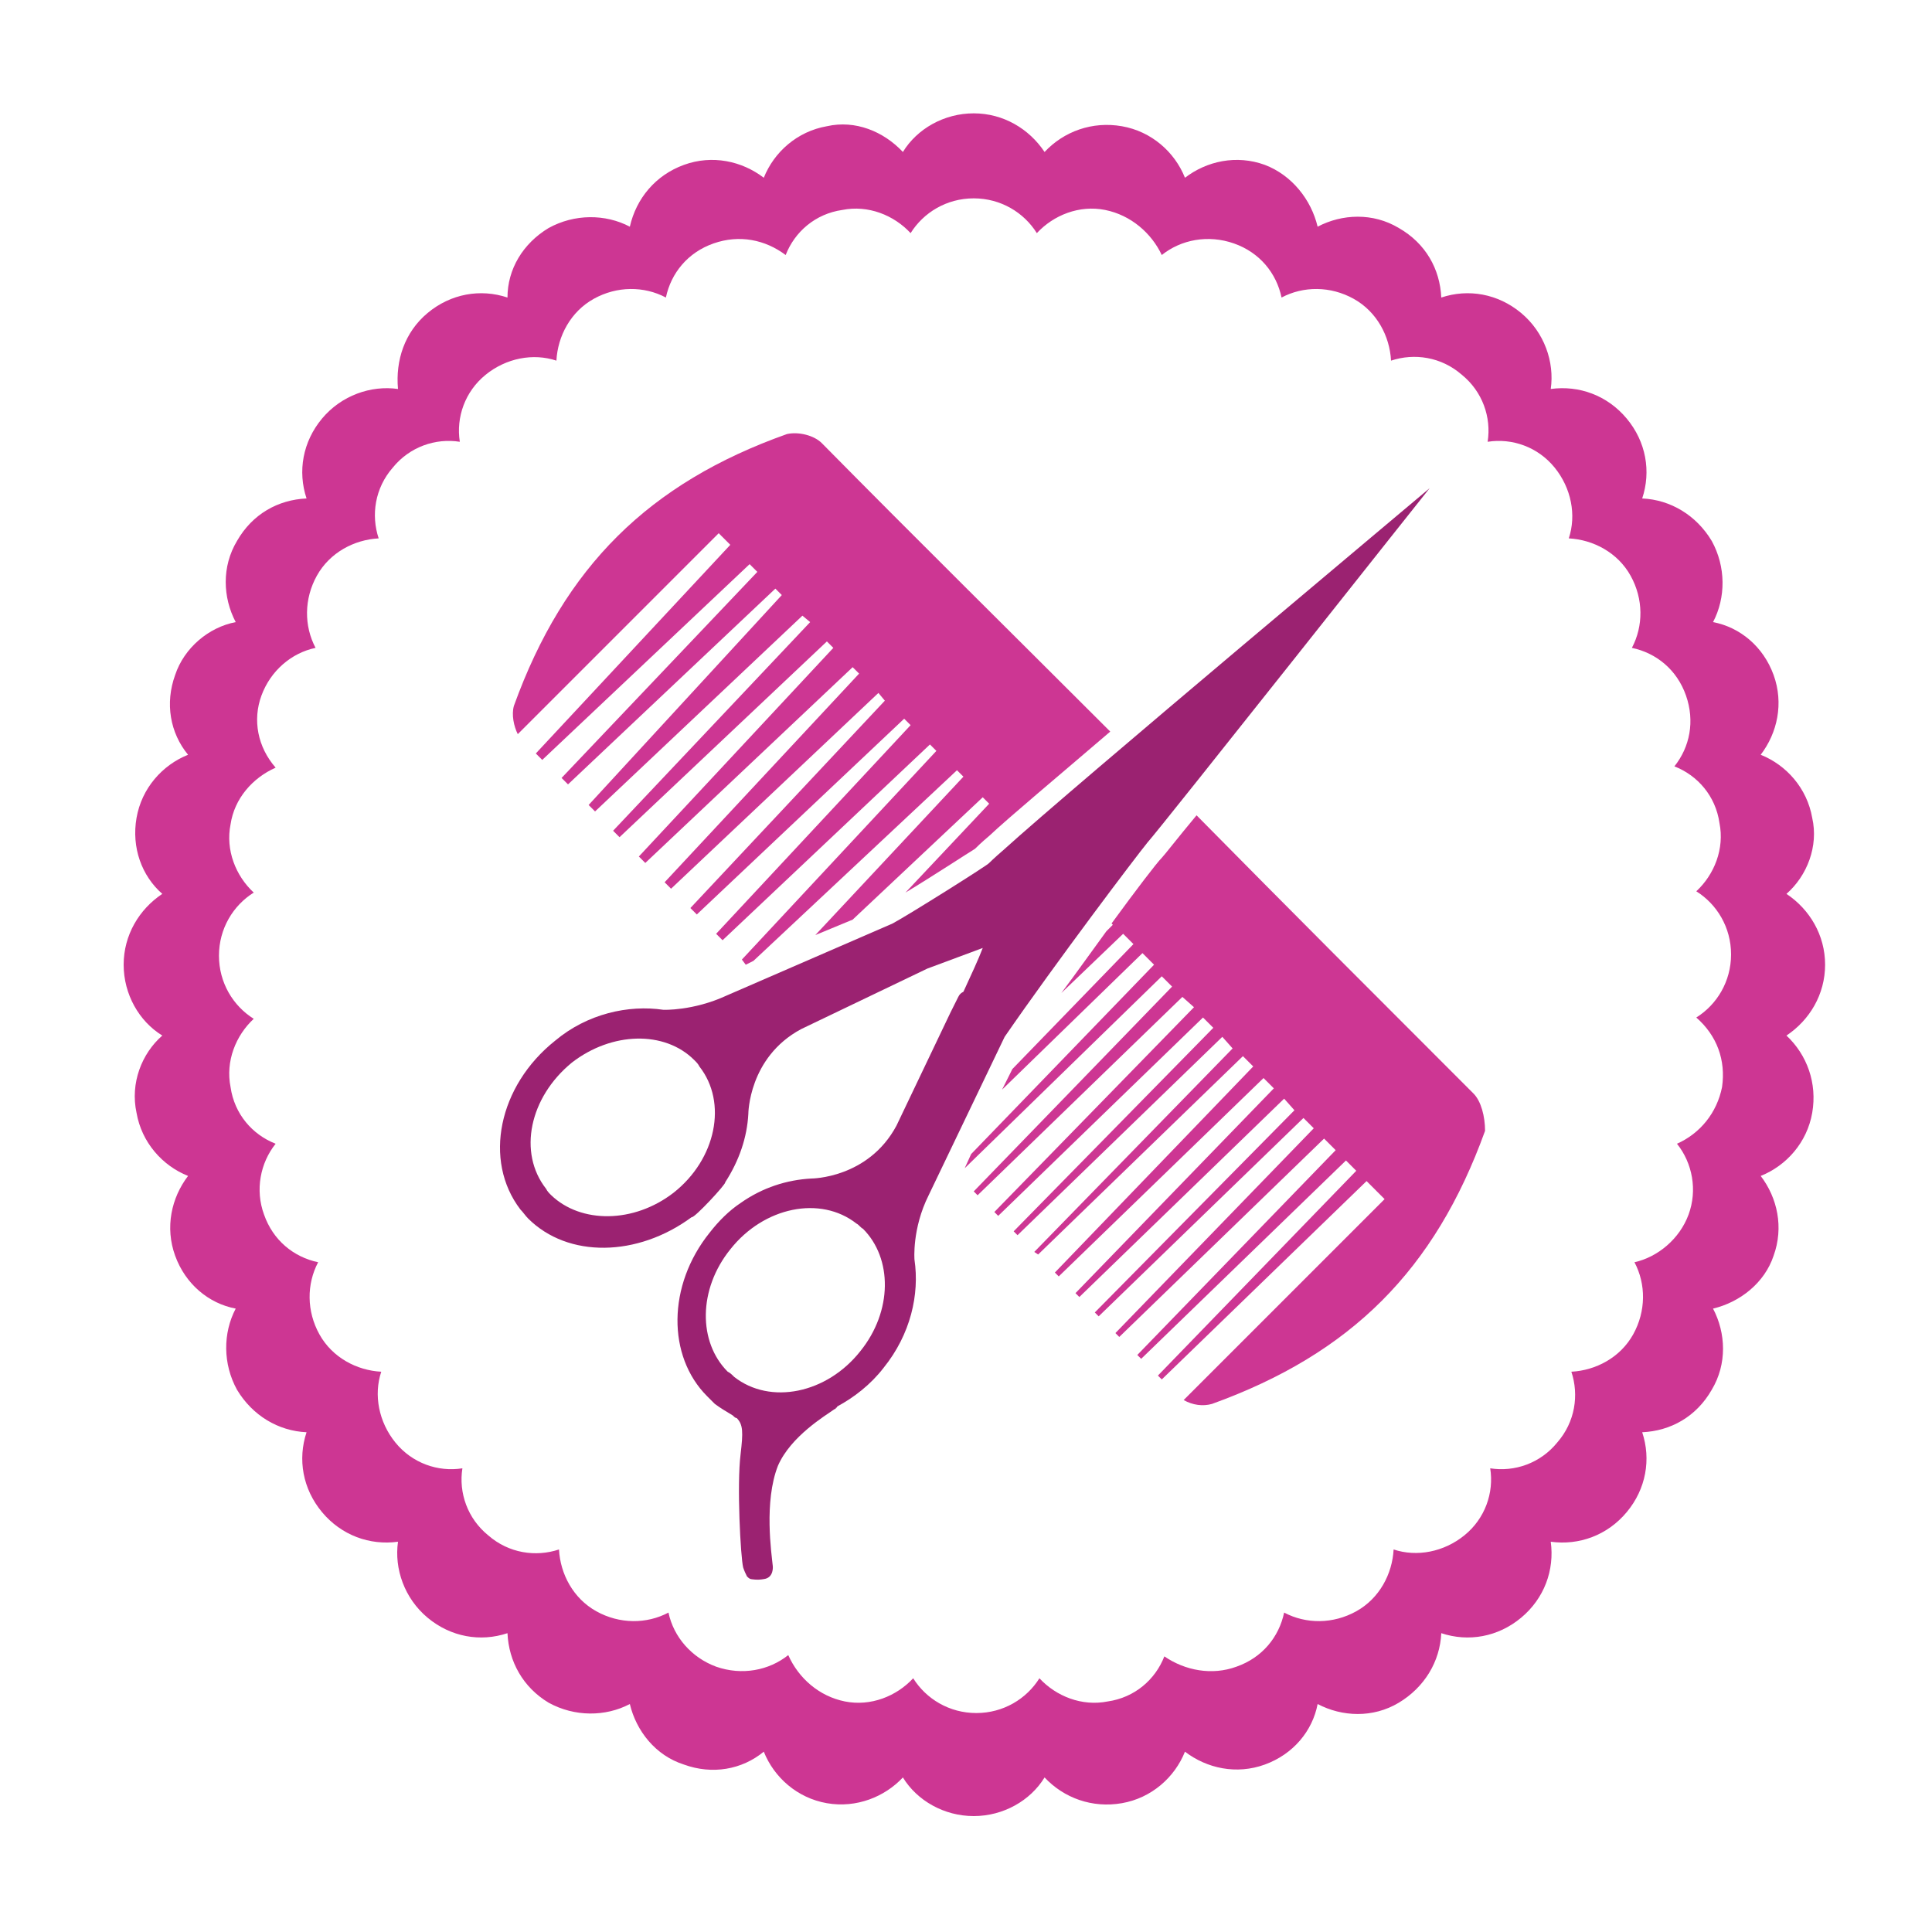 <?xml version="1.0" encoding="utf-8"?>
<!-- Generator: Adobe Illustrator 18.1.0, SVG Export Plug-In . SVG Version: 6.00 Build 0)  -->
<svg version="1.1" id="Layer_1" xmlns="http://www.w3.org/2000/svg" xmlns:xlink="http://www.w3.org/1999/xlink" x="0px" y="0px"
	 viewBox="0 0 150 150" enable-background="new 0 0 150 150" xml:space="preserve">
<g>
	<path fill="#CD3693" d="M141.7,74.9c0-2.3-1.2-4.3-3-5.5c1.6-1.4,2.5-3.7,2-5.9c-0.4-2.3-2-4.1-4-4.9c1.3-1.7,1.8-4,1-6.2
		c-0.8-2.2-2.6-3.7-4.7-4.1c1-1.9,1-4.3-0.1-6.3c-1.2-2-3.2-3.2-5.4-3.3c0.7-2.1,0.3-4.4-1.2-6.2c-1.5-1.8-3.7-2.6-5.9-2.3
		c0.3-2.1-0.5-4.4-2.3-5.9c-1.8-1.5-4.1-1.9-6.2-1.2c-0.1-2.2-1.2-4.2-3.3-5.4c-2-1.2-4.4-1.1-6.3-0.1c-0.5-2.1-2-4-4.1-4.8
		c-2.2-0.8-4.5-0.3-6.2,1c-0.8-2-2.6-3.6-4.9-4c-2.3-0.4-4.5,0.4-6,2c-1.2-1.8-3.2-3-5.5-3c-2.3,0-4.4,1.2-5.5,3
		c-1.5-1.6-3.7-2.5-5.9-2c-2.3,0.4-4.1,2-4.9,4c-1.7-1.3-4-1.8-6.2-1c-2.2,0.8-3.7,2.6-4.2,4.8c-1.9-1-4.3-1-6.3,0.1
		c-2,1.2-3.2,3.2-3.2,5.4c-2.1-0.7-4.4-0.3-6.2,1.2c-1.8,1.5-2.5,3.7-2.3,5.9c-2.1-0.3-4.4,0.5-5.9,2.3c-1.5,1.8-1.9,4.1-1.2,6.2
		c-2.2,0.1-4.2,1.2-5.4,3.3c-1.2,2-1.1,4.4-0.1,6.3c-2.1,0.4-4,2-4.7,4.1c-0.8,2.2-0.4,4.5,1,6.2c-2,0.8-3.6,2.6-4,4.9
		c-0.4,2.3,0.4,4.5,2,5.9c-1.8,1.2-3,3.2-3,5.5c0,2.3,1.2,4.4,3,5.5c-1.6,1.4-2.5,3.7-2,6c0.4,2.3,2,4.1,4,4.9c-1.3,1.7-1.8,4-1,6.2
		c0.8,2.2,2.6,3.7,4.7,4.1c-1,1.9-1,4.3,0.1,6.3c1.2,2,3.2,3.2,5.4,3.3c-0.7,2.1-0.3,4.4,1.2,6.2c1.5,1.8,3.7,2.6,5.9,2.3
		c-0.3,2.1,0.5,4.4,2.3,5.9c1.8,1.5,4.1,1.9,6.2,1.2c0.1,2.2,1.2,4.2,3.2,5.4c2,1.1,4.4,1.1,6.3,0.1c0.5,2.1,2,4,4.2,4.7
		c2.2,0.8,4.5,0.4,6.2-1c0.8,2,2.6,3.6,4.9,4c2.3,0.4,4.5-0.5,5.9-2c1.1,1.8,3.2,3,5.5,3c2.3,0,4.4-1.2,5.5-3c1.5,1.6,3.7,2.4,6,2
		c2.3-0.4,4.1-2,4.9-4c1.7,1.3,4,1.8,6.2,1c2.2-0.8,3.7-2.6,4.1-4.7c1.9,1,4.3,1.1,6.3-0.1c2-1.2,3.2-3.2,3.3-5.4
		c2.1,0.7,4.4,0.3,6.2-1.2c1.8-1.5,2.6-3.7,2.3-5.9c2.2,0.3,4.4-0.5,5.9-2.3c1.5-1.8,1.9-4.1,1.2-6.2c2.2-0.1,4.2-1.2,5.4-3.3
		c1.2-2,1.1-4.4,0.1-6.3c2.1-0.5,4-2,4.7-4.1c0.8-2.2,0.3-4.5-1-6.2c2-0.8,3.6-2.6,4-4.9c0.4-2.3-0.4-4.5-2-6
		C140.5,79.2,141.7,77.2,141.7,74.9 M133.7,84.4c-0.4,2-1.7,3.6-3.5,4.4c1.2,1.5,1.6,3.6,0.9,5.5c-0.7,1.9-2.4,3.3-4.2,3.7
		c0.9,1.7,0.9,3.8-0.1,5.6c-1,1.8-2.9,2.8-4.8,2.9c0.6,1.8,0.3,3.9-1.1,5.5c-1.3,1.6-3.3,2.3-5.2,2c0.3,1.9-0.4,3.9-2,5.2
		c-1.6,1.3-3.7,1.7-5.5,1.1c-0.1,1.9-1.1,3.8-2.9,4.8c-1.8,1-3.9,1-5.6,0.1c-0.4,1.9-1.7,3.5-3.7,4.2c-1.9,0.7-4,0.3-5.6-0.8
		c-0.7,1.8-2.3,3.2-4.4,3.5c-2,0.4-4-0.4-5.3-1.8c-1,1.6-2.8,2.7-4.9,2.7c-2.1,0-3.9-1.1-4.9-2.7c-1.3,1.4-3.3,2.2-5.3,1.8
		c-2-0.4-3.6-1.8-4.4-3.6c-1.5,1.2-3.6,1.6-5.6,0.9c-1.9-0.7-3.3-2.3-3.7-4.2c-1.7,0.9-3.8,0.9-5.6-0.1c-1.8-1-2.8-2.9-2.9-4.8
		c-1.8,0.6-3.9,0.3-5.5-1.1c-1.6-1.3-2.3-3.3-2-5.2c-1.9,0.3-3.9-0.4-5.2-2c-1.3-1.6-1.7-3.7-1.1-5.5c-1.9-0.1-3.8-1.1-4.8-2.9
		c-1-1.8-1-3.9-0.1-5.6c-1.9-0.4-3.5-1.7-4.2-3.7c-0.7-1.9-0.3-4,0.9-5.5c-1.8-0.7-3.2-2.3-3.5-4.4c-0.4-2,0.4-4,1.8-5.3
		c-1.6-1-2.7-2.8-2.7-4.9c0-2.1,1.1-3.9,2.7-4.9c-1.4-1.3-2.2-3.3-1.8-5.3c0.3-2,1.7-3.6,3.5-4.4C20,58,19.6,55.9,20.3,54
		c0.7-1.9,2.3-3.3,4.2-3.7c-0.9-1.7-0.9-3.8,0.1-5.6c1-1.8,2.9-2.8,4.8-2.9c-0.6-1.8-0.3-3.9,1.1-5.5c1.3-1.6,3.3-2.3,5.2-2
		c-0.3-1.9,0.4-3.9,2-5.2c1.6-1.3,3.7-1.7,5.5-1.1c0.1-1.9,1.1-3.8,2.9-4.8c1.8-1,3.9-1,5.6-0.1c0.4-1.9,1.7-3.5,3.7-4.2
		c2-0.7,4-0.3,5.6,0.9c0.7-1.8,2.3-3.2,4.4-3.5c2-0.4,4,0.4,5.3,1.8c1-1.6,2.8-2.7,4.9-2.7c2.1,0,3.9,1.1,4.9,2.7
		c1.3-1.4,3.3-2.2,5.3-1.8c2,0.4,3.6,1.8,4.4,3.5c1.5-1.2,3.6-1.6,5.6-0.9c2,0.7,3.3,2.3,3.7,4.2c1.7-0.9,3.8-0.9,5.6,0.1
		c1.8,1,2.8,2.9,2.9,4.8c1.8-0.6,3.9-0.3,5.5,1.1c1.6,1.3,2.3,3.3,2,5.2c1.9-0.3,3.9,0.4,5.2,2c1.3,1.6,1.7,3.7,1.1,5.5
		c1.9,0.1,3.8,1.1,4.8,2.9c1,1.8,1,3.9,0.1,5.6c1.9,0.4,3.5,1.7,4.2,3.7c0.7,2,0.3,4-0.9,5.5c1.8,0.7,3.2,2.3,3.5,4.4
		c0.4,2-0.4,4-1.8,5.3c1.6,1,2.7,2.8,2.7,4.9c0,2.1-1.1,3.9-2.7,4.9C133.3,80.4,134,82.3,133.7,84.4"/>
	<g>
		<path fill="#9B2271" d="M77.9,66c-0.7,0.6-1.1,1-1.1,1c0,0.1-6.2,4-7.5,4.7l-12.9,5.6c-2.6,1.2-4.9,1.1-4.9,1.1
			c-2.7-0.4-5.9,0.3-8.4,2.4c-4.4,3.5-5.6,9.3-2.7,13.1c0.2,0.2,0.4,0.5,0.6,0.7c3.1,3.1,8.5,3,12.7-0.1c0.2,0.1,2.7-2.6,2.6-2.7
			c1.1-1.7,1.7-3.5,1.8-5.3c0,0,0-4.4,4.1-6.6l9.8-4.7l4.3-1.6c-0.3,0.8-0.9,2.1-1.5,3.4c-0.2,0.1-0.3,0.2-0.4,0.4l-0.6,1.2
			l-4.2,8.8c-2.2,4.1-6.6,4.1-6.6,4.1c-1.9,0.1-3.8,0.7-5.5,1.9c-0.9,0.6-1.7,1.4-2.4,2.3l0,0c-3.3,4.1-3.3,9.6-0.2,12.7
			c0.2,0.2,0.4,0.4,0.6,0.6c0.4,0.3,0.9,0.6,1.4,0.9c0.1,0.1,0.2,0.2,0.3,0.2c0.5,0.5,0.5,1.1,0.3,2.8c-0.3,2.4,0,8,0.2,8.8
			c0.1,0.3,0.2,0.5,0.3,0.7c0.2,0.2,0.3,0.2,0.3,0.2s0.5,0.1,1,0c0.8-0.1,0.7-1,0.7-1c-0.1-1-0.7-5,0.4-7.8c1-2.3,3.7-3.9,4.4-4.4
			c0,0,0.1,0,0.1-0.1c0.1,0,0.1-0.1,0.1-0.1c1.3-0.7,2.6-1.7,3.6-3c2.1-2.6,2.8-5.7,2.4-8.4c0,0-0.2-2.4,1.1-5l5.9-12.3
			c4-5.8,10.2-14,11.1-15.1c1-1.1,21.8-27.4,21.9-27.5C110.9,38,83.3,61.1,77.9,66z M52.3,92.6c-3.1,2.4-7.2,2.4-9.5,0.2
			c-0.2-0.2-0.3-0.3-0.4-0.5c-2.2-2.8-1.3-7.1,2-9.8c3.1-2.4,7.2-2.5,9.5-0.2c0.2,0.2,0.3,0.3,0.4,0.5C56.5,85.6,55.6,90,52.3,92.6z
			 M66.8,104.9c-2.6,3.3-7,4.2-9.8,2c-0.2-0.2-0.3-0.3-0.5-0.4c-2.3-2.3-2.3-6.4,0.2-9.5c2.6-3.3,7-4.2,9.8-2
			c0.2,0.1,0.3,0.3,0.5,0.4C69.3,97.7,69.3,101.8,66.8,104.9z"/>
	</g>
	<path fill="#CD3693" d="M74.3,59.8l0.5,0.5L63.3,72.6l2.9-1.2l10.1-9.5l0.5,0.5l-6.5,6.9c2-1.2,4.9-3.1,5.4-3.4
		c0.1-0.1,0.5-0.5,1.1-1c1.6-1.5,5.2-4.5,9.4-8.1c-7.5-7.5-15-14.9-22.4-22.4c-0.6-0.6-1.8-0.9-2.7-0.7C50.4,37.5,43.8,44,39.9,54.8
		c-0.2,0.7,0,1.6,0.3,2.2l15.6-15.6l0.9,0.9L41.6,58.5l0.5,0.5l16.1-15.2l0.6,0.6L43.6,60.4l0.5,0.5l16.1-15.2l0.5,0.5L45.7,62.5
		l0.5,0.5l16.1-15.2l0.6,0.5L47.6,64.5l0.5,0.5l16.1-15.2l0.5,0.5L49.6,66.5l0.5,0.5l16.1-15.2l0.5,0.5L51.6,68.5l0.5,0.5l16.1-15.2
		l0.5,0.6L53.6,70.5l0.5,0.5l16.1-15.2l0.5,0.5L55.6,72.5l0.5,0.5l16.1-15.2l0.5,0.5L57.6,74.5l0.3,0.4l0.6-0.3"/>
	<path fill="#CD3693" d="M114.4,84.9c-7.2-7.2-14.4-14.4-21.5-21.6c-1.5,1.8-2.5,3.1-2.7,3.3c-0.4,0.4-2,2.5-3.9,5.1l0.1,0.1
		l-0.5,0.5c-1.1,1.5-2.3,3.2-3.5,4.8l4.8-4.6l0.8,0.8l-9.4,9.7l-0.8,1.6l10.9-10.6l0.9,0.9L75.4,89.6l-0.5,1.1l15.3-14.9l0.8,0.8
		L75.6,92.5l0.3,0.3l15.9-15.4l0.9,0.8L77.2,94.1l0.3,0.3l15.9-15.4l0.8,0.8L78.7,95.6l0.3,0.3l15.9-15.4l0.8,0.9L80.3,97.2l0.3,0.2
		l15.9-15.4l0.8,0.8L81.9,98.8l0.3,0.3l15.9-15.4l0.8,0.8l-15.4,15.9l0.3,0.3l15.9-15.4l0.8,0.9L85,101.9l0.3,0.3l15.9-15.4l0.8,0.8
		l-15.4,15.9l0.3,0.3l15.9-15.4l0.9,0.9l-15.4,15.9l0.3,0.3l15.9-15.4l0.8,0.8l-15.4,15.9l0.3,0.3l15.9-15.4l1.4,1.4l-15.6,15.6
		c0.7,0.4,1.5,0.5,2.2,0.3c10.8-3.9,17.3-10.4,21.2-21.2C115.3,86.7,115,85.5,114.4,84.9z"/>
</g>
</svg>
